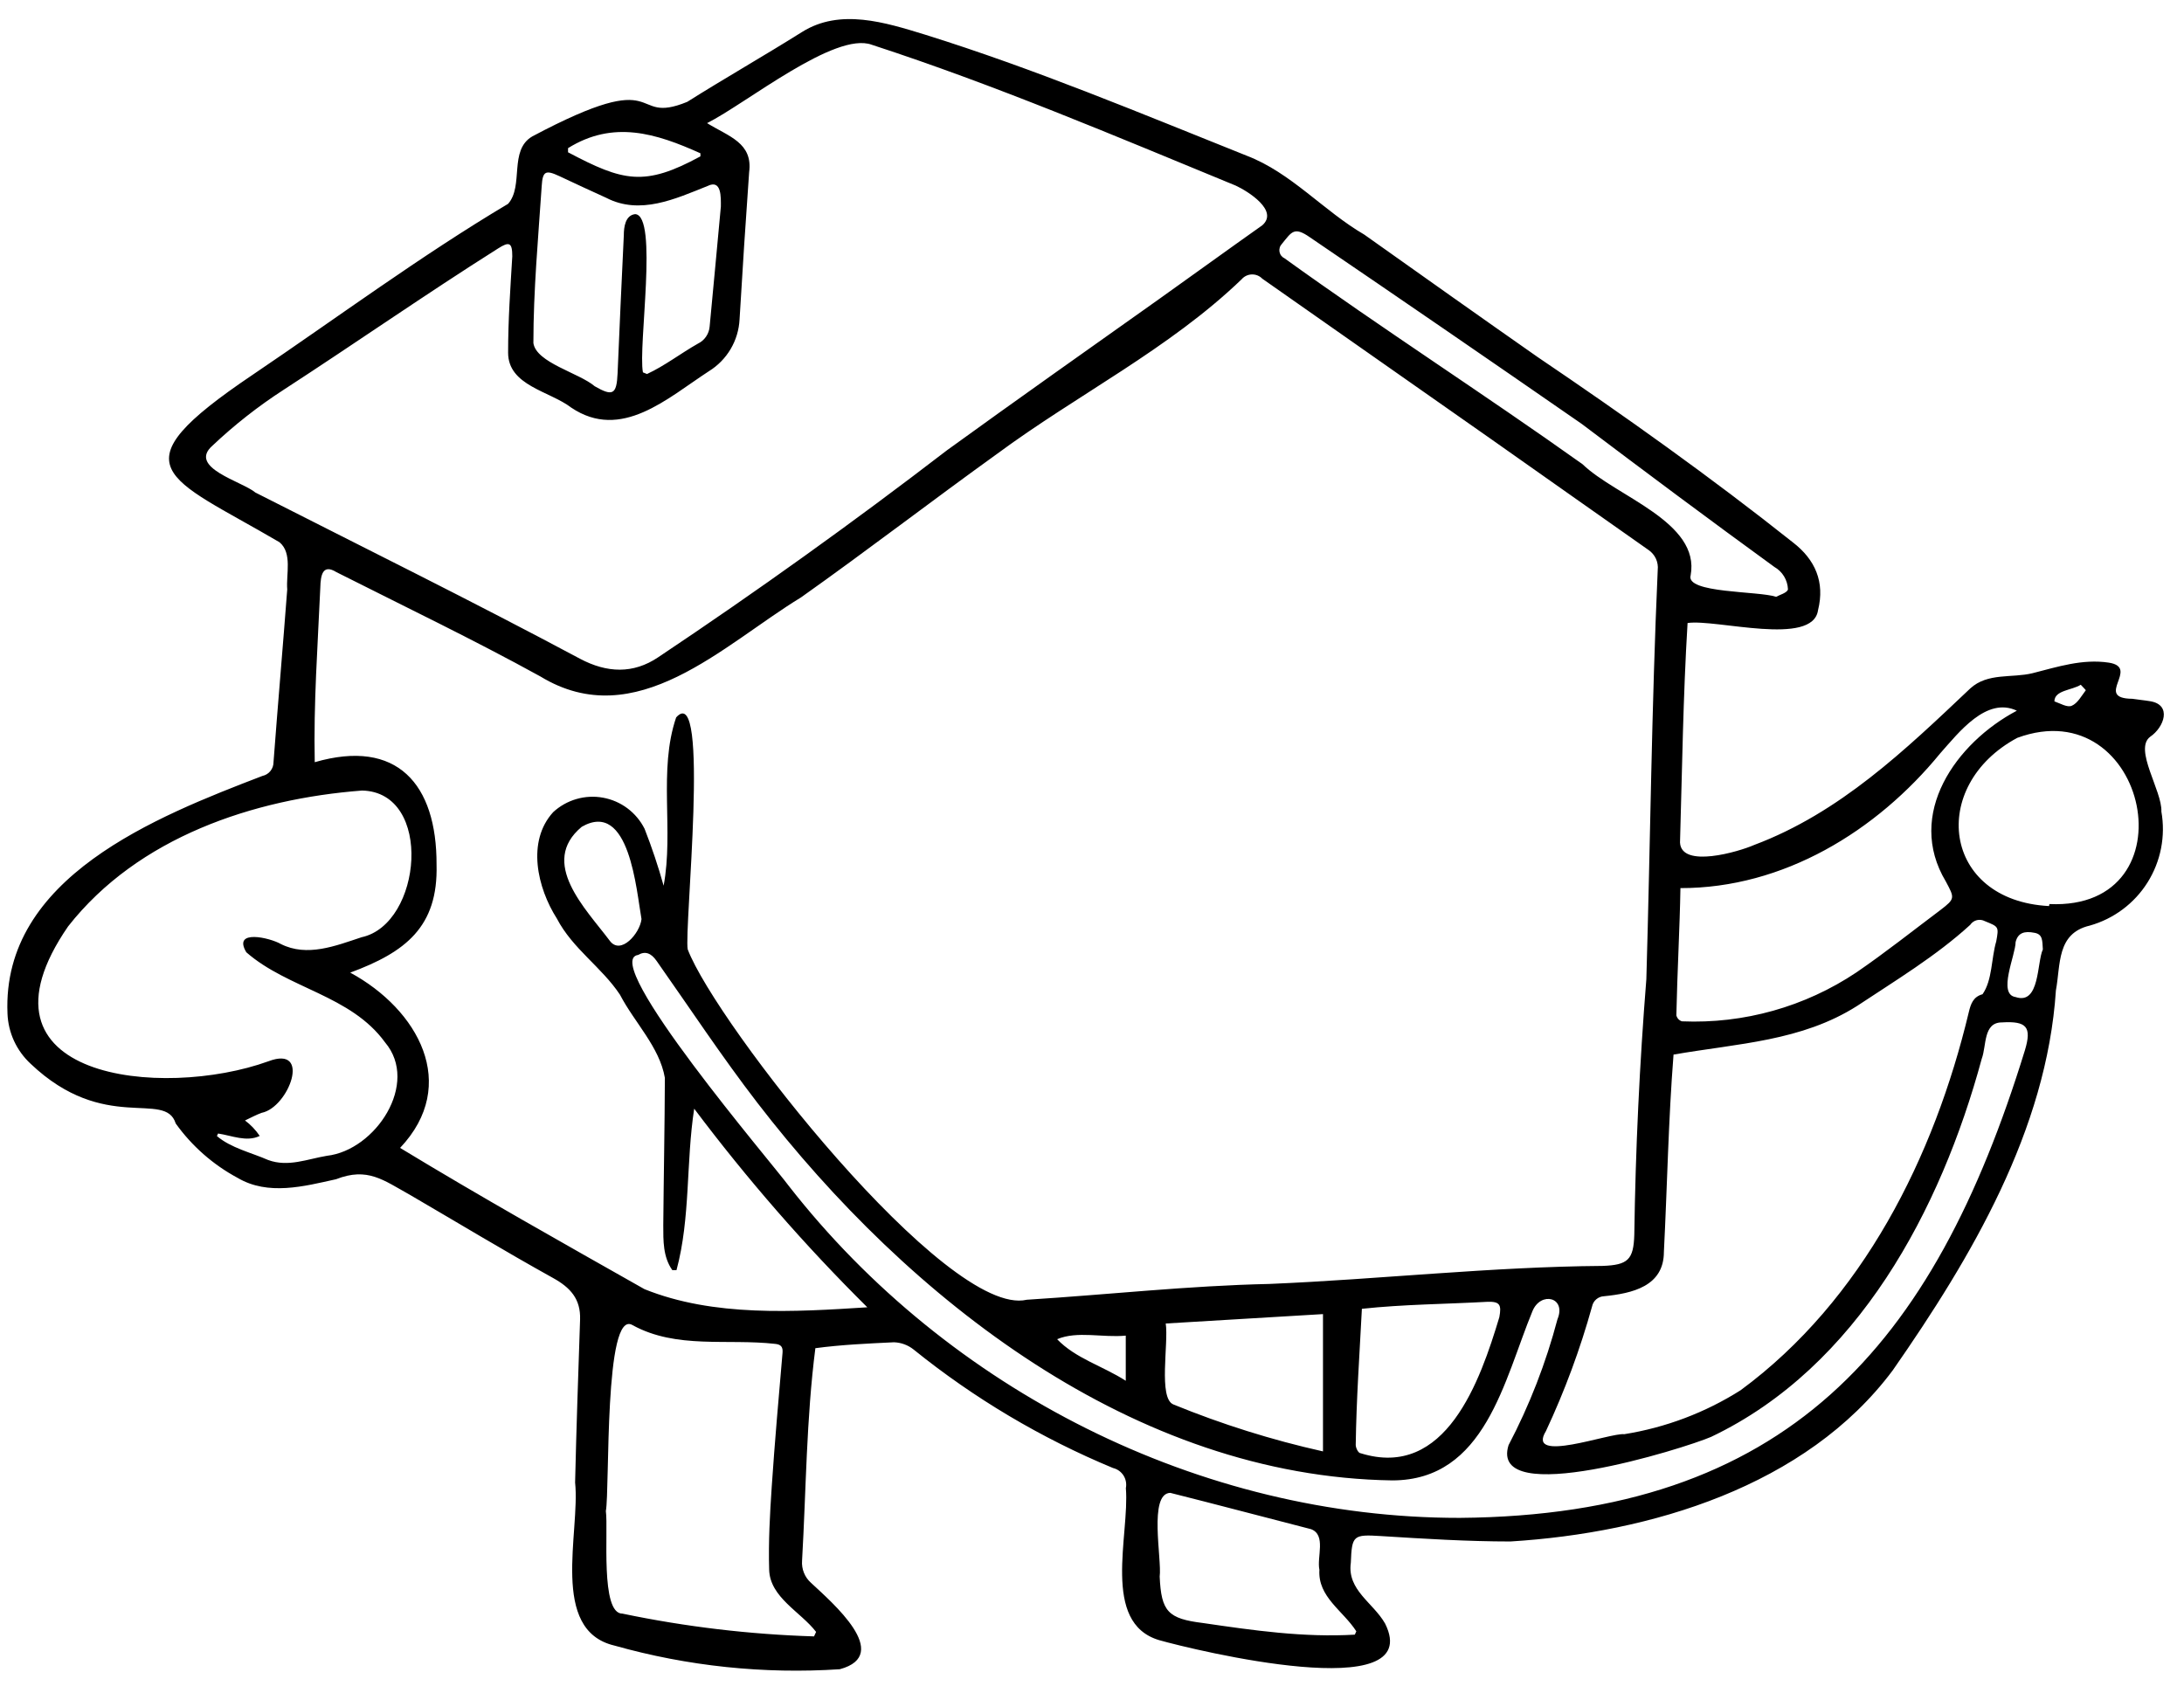 <svg width="89" height="69" viewBox="0 0 89 69" fill="none" xmlns="http://www.w3.org/2000/svg">
<path d="M68.77 25.389C68.587 28.393 68.55 31.336 68.462 34.333C68.513 35.403 70.87 34.705 71.483 34.434C74.975 33.124 77.64 30.564 80.288 28.057C81 27.404 81.982 27.641 82.828 27.434C83.844 27.177 84.86 26.841 85.937 27.004C87.231 27.207 85.297 28.464 86.896 28.477C87.136 28.515 87.38 28.535 87.621 28.576C88.518 28.721 88.193 29.639 87.621 30.025C86.943 30.533 88.118 32.236 88.078 33.073C88.255 34.072 88.054 35.101 87.515 35.96C86.975 36.819 86.135 37.446 85.158 37.72C83.804 38.038 83.977 39.305 83.78 40.361C83.407 46.054 80.332 51.246 77.132 55.842C73.596 60.583 67.243 62.466 61.553 62.818C59.795 62.818 58.038 62.707 56.287 62.598C55.142 62.527 55.091 62.561 55.047 63.689C54.892 64.799 55.958 65.311 56.443 66.161C58.136 69.548 48.653 67.241 47.234 66.838C44.864 66.13 46.039 62.557 45.88 60.644C45.915 60.467 45.881 60.282 45.784 60.129C45.687 59.977 45.534 59.867 45.358 59.825C42.432 58.611 39.695 56.985 37.23 54.995C37.003 54.814 36.724 54.711 36.434 54.7C35.364 54.751 34.29 54.799 33.227 54.941C32.858 57.82 32.851 60.698 32.685 63.601C32.672 63.769 32.698 63.937 32.761 64.094C32.823 64.25 32.922 64.389 33.047 64.501C33.891 65.291 36.404 67.434 34.223 68.024C31.126 68.228 28.018 67.901 25.031 67.058C22.386 66.428 23.649 62.442 23.436 60.414C23.487 58.199 23.565 55.984 23.639 53.773C23.666 52.936 23.246 52.472 22.535 52.079C20.571 50.989 18.647 49.824 16.707 48.693C15.62 48.09 14.979 47.554 13.693 48.056C12.385 48.347 10.926 48.733 9.686 48.002C8.685 47.465 7.821 46.706 7.16 45.783C6.733 44.408 4.267 46.217 1.25 43.352C0.965 43.089 0.735 42.772 0.572 42.42C0.41 42.068 0.319 41.687 0.305 41.299C0.075 35.752 6.364 33.283 10.695 31.62C10.824 31.593 10.939 31.522 11.021 31.419C11.103 31.317 11.147 31.189 11.146 31.058C11.322 28.711 11.528 26.367 11.705 24.02C11.654 23.404 11.921 22.541 11.39 22.097C6.774 19.387 4.616 19.1 10.296 15.273C13.76 12.932 17.127 10.436 20.706 8.306C21.353 7.571 20.727 6.125 21.689 5.56C27.246 2.606 25.583 5.143 28.005 4.151C29.549 3.179 31.137 2.275 32.685 1.303C34.233 0.331 36.072 0.913 37.694 1.411C42.158 2.803 46.465 4.611 50.804 6.345C52.619 7.04 53.926 8.587 55.599 9.563C57.96 11.239 60.3 12.899 62.661 14.551C66.217 16.956 69.712 19.442 73.071 22.11C73.969 22.805 74.372 23.716 74.087 24.864C73.877 26.367 69.932 25.216 68.77 25.389ZM12.826 31.061C16.182 30.086 17.801 31.952 17.79 35.234C17.858 37.774 16.524 38.803 14.272 39.636C17.039 41.137 18.745 44.198 16.304 46.779C19.589 48.774 22.918 50.643 26.264 52.536C29.088 53.674 32.36 53.464 35.344 53.275C32.798 50.752 30.441 48.046 28.289 45.181C27.951 47.368 28.143 49.627 27.568 51.761H27.398C27.016 51.219 27.029 50.565 27.029 49.925C27.046 47.924 27.087 45.922 27.094 43.924C26.877 42.664 25.851 41.665 25.265 40.537C24.52 39.413 23.341 38.671 22.694 37.435C21.895 36.182 21.455 34.289 22.542 33.097C22.812 32.848 23.136 32.665 23.488 32.563C23.841 32.46 24.212 32.441 24.573 32.507C24.935 32.572 25.276 32.721 25.57 32.941C25.863 33.161 26.102 33.446 26.267 33.774C26.565 34.534 26.824 35.308 27.043 36.094C27.463 33.859 26.819 31.387 27.554 29.236C28.953 27.675 27.869 37.899 28.025 38.688C29.163 41.692 38.585 53.732 41.843 52.967C45.138 52.76 48.423 52.394 51.728 52.323C56.253 52.133 60.771 51.622 65.306 51.588C66.339 51.551 66.569 51.337 66.599 50.318C66.649 46.841 66.813 43.37 67.09 39.904C67.253 34.346 67.304 28.785 67.554 23.228C67.572 23.071 67.546 22.913 67.481 22.77C67.415 22.627 67.312 22.504 67.182 22.415C65.055 20.925 62.938 19.421 60.812 17.928C57.689 15.736 54.565 13.545 51.441 11.358C51.385 11.3 51.318 11.255 51.244 11.225C51.17 11.195 51.091 11.181 51.011 11.184C50.931 11.186 50.853 11.206 50.781 11.24C50.709 11.275 50.646 11.324 50.594 11.385C47.637 14.226 43.909 16.075 40.63 18.497C37.951 20.424 35.334 22.439 32.641 24.346C29.458 26.286 25.922 29.944 22.02 27.566C19.311 26.073 16.487 24.718 13.71 23.316C13.137 22.96 13.066 23.462 13.053 23.942C12.947 26.33 12.775 28.67 12.826 31.061ZM28.814 5.018C29.698 5.563 30.687 5.82 30.528 7.019C30.386 9.015 30.256 11.012 30.138 13.01C30.117 13.438 29.993 13.854 29.775 14.223C29.557 14.592 29.253 14.902 28.889 15.127C27.195 16.228 25.316 17.985 23.277 16.61C22.4 15.936 20.706 15.72 20.706 14.372C20.706 13.024 20.798 11.751 20.876 10.447C20.876 9.884 20.757 9.83 20.293 10.128C17.343 11.991 14.478 13.989 11.556 15.886C10.522 16.555 9.552 17.316 8.657 18.162C7.641 19.059 9.872 19.618 10.408 20.072C14.81 22.31 19.264 24.508 23.636 26.845C24.733 27.427 25.803 27.471 26.823 26.784C30.846 24.097 34.768 21.286 38.588 18.351C41.46 16.272 44.346 14.236 47.248 12.177C48.647 11.181 50.038 10.172 51.441 9.18C52.118 8.584 50.861 7.798 50.36 7.565C45.46 5.549 40.569 3.467 35.526 1.824C34.03 1.269 30.406 4.218 28.814 5.018ZM68.198 42.976C67.988 45.631 67.941 48.344 67.805 51.016C67.805 52.421 66.515 52.709 65.363 52.824C65.248 52.829 65.138 52.873 65.05 52.948C64.962 53.023 64.902 53.124 64.879 53.237C64.394 54.98 63.766 56.679 62.999 58.317C62.17 59.672 65.617 58.378 66.19 58.446C67.875 58.177 69.489 57.568 70.931 56.655C75.909 52.99 78.822 47.138 80.231 41.245C80.312 40.907 80.41 40.622 80.79 40.517C81.193 39.945 81.145 39.051 81.348 38.366C81.46 37.757 81.447 37.767 80.888 37.54C80.787 37.486 80.67 37.471 80.559 37.498C80.448 37.526 80.352 37.594 80.288 37.689C78.9 38.959 77.24 39.958 75.683 40.991C73.42 42.431 70.829 42.519 68.198 42.976ZM8.887 46.193L8.839 46.295C9.405 46.782 10.245 46.972 10.929 47.273C11.745 47.572 12.524 47.233 13.32 47.101C15.301 46.877 17.106 44.151 15.691 42.478C14.292 40.551 11.735 40.294 10.038 38.807C9.463 37.848 11.007 38.217 11.44 38.468C12.514 39.013 13.682 38.542 14.736 38.194C17.198 37.662 17.672 32.281 14.756 32.216C10.323 32.555 5.629 34.12 2.777 37.75C-1.524 43.988 6.621 44.811 10.936 43.25C12.714 42.573 11.772 45.13 10.662 45.35C10.445 45.428 10.242 45.539 9.984 45.661C10.218 45.836 10.421 46.049 10.584 46.291C10.052 46.552 9.439 46.274 8.887 46.193ZM59.487 61.856C72.794 61.752 78.791 54.9 82.517 42.8C82.805 41.845 82.585 41.604 81.579 41.665C80.813 41.665 80.956 42.62 80.759 43.142C79.093 49.292 75.706 55.706 69.732 58.554C68.655 59.022 60.656 61.525 61.475 58.893C62.33 57.264 62.998 55.544 63.467 53.766C63.843 52.861 62.789 52.614 62.451 53.427C61.292 56.231 60.534 60.326 56.737 60.329C46.215 60.173 37.034 52.953 30.863 44.94C29.42 43.067 28.116 41.089 26.755 39.156C26.532 38.837 26.291 38.749 26.006 38.915C24.391 39.132 31.517 47.47 32.143 48.327C38.632 56.644 48.901 61.867 59.487 61.856ZM33.173 66.686L33.257 66.503C32.624 65.68 31.378 65.101 31.344 63.97C31.31 62.839 31.374 61.701 31.449 60.583C31.571 58.764 31.733 56.946 31.889 55.127C31.91 54.88 31.818 54.788 31.584 54.765C29.634 54.545 27.571 54.985 25.78 54.003C24.608 53.295 24.855 60.691 24.689 61.579C24.797 62.358 24.452 65.772 25.366 65.758C27.936 66.295 30.549 66.605 33.173 66.686ZM68.479 36.206C68.455 37.709 68.347 39.711 68.313 41.377C68.327 41.434 68.355 41.486 68.394 41.529C68.434 41.572 68.484 41.603 68.54 41.621C71.062 41.728 73.553 41.03 75.652 39.626C76.824 38.824 77.945 37.933 79.073 37.086C79.682 36.622 79.652 36.595 79.296 35.925C77.643 33.175 79.713 30.269 82.188 28.962C80.949 28.376 79.818 29.856 79.069 30.696C76.468 33.879 72.672 36.199 68.479 36.192V36.206ZM26.2 15.174L26.366 15.242C27.097 14.903 27.741 14.399 28.442 14.003C28.576 13.938 28.691 13.839 28.774 13.716C28.858 13.593 28.908 13.45 28.919 13.302C29.072 11.673 29.227 10.047 29.376 8.415C29.376 8.052 29.414 7.29 28.831 7.581C27.517 8.106 26.081 8.774 24.706 8.062C24.063 7.774 23.429 7.473 22.789 7.175C22.241 6.921 22.112 6.965 22.075 7.581C21.932 9.712 21.736 11.842 21.736 13.979C21.848 14.782 23.602 15.198 24.235 15.74C24.97 16.163 25.129 16.079 25.167 15.218C25.244 13.339 25.333 11.463 25.421 9.586C25.421 9.248 25.485 8.77 25.885 8.726C26.833 8.784 25.996 14.111 26.2 15.174ZM72.384 24.319C72.506 24.247 72.834 24.159 72.861 24.017C72.854 23.83 72.799 23.648 72.702 23.488C72.605 23.328 72.468 23.195 72.306 23.103C69.668 21.186 67.053 19.235 64.456 17.274C60.773 14.723 57.082 12.188 53.381 9.671C52.731 9.217 52.639 9.451 52.236 9.942C52.196 9.984 52.166 10.035 52.15 10.091C52.133 10.147 52.13 10.206 52.141 10.264C52.152 10.321 52.176 10.375 52.212 10.421C52.249 10.467 52.295 10.504 52.348 10.528C56.341 13.407 60.476 16.058 64.493 18.92C65.847 20.234 69.299 21.264 68.895 23.448C68.682 24.183 71.656 24.078 72.384 24.322V24.319ZM55.21 66.615L55.271 66.479C54.732 65.636 53.696 65.081 53.767 63.973C53.656 63.455 54.052 62.554 53.428 62.317C51.515 61.826 49.608 61.318 47.691 60.837C46.794 60.857 47.353 63.547 47.258 64.248C47.322 65.677 47.597 65.965 49.023 66.141C51.078 66.442 53.127 66.737 55.21 66.615ZM47.505 53.935C47.627 54.741 47.194 56.983 47.817 57.234C49.791 58.042 51.831 58.682 53.913 59.147V53.552L47.505 53.935ZM55.498 53.336C55.4 55.225 55.274 57.017 55.247 58.883C55.247 59.005 55.352 59.222 55.447 59.222C58.925 60.305 60.321 56.262 61.099 53.678C61.194 53.17 61.12 53.034 60.612 53.051C58.908 53.146 57.194 53.153 55.498 53.336ZM83.499 36.924L83.516 36.842C89.409 37.107 87.536 28.108 82.205 30.069C78.578 32.016 79.144 36.697 83.499 36.924ZM26.142 37.455C25.932 36.301 25.658 32.575 23.707 33.693C21.953 35.153 23.869 37.032 24.845 38.333C25.292 38.946 26.078 38.035 26.142 37.455ZM23.148 6.037V6.206C25.397 7.395 26.261 7.615 28.543 6.372C28.543 6.372 28.543 6.325 28.543 6.247C26.735 5.431 24.994 4.889 23.148 6.037ZM45.876 54.429C44.935 54.521 43.905 54.226 43.079 54.575C43.831 55.361 44.931 55.662 45.876 56.269V54.429ZM83.248 38.692C83.225 38.333 83.248 38.075 82.91 38.014C82.493 37.93 82.232 38.014 82.138 38.39C82.138 38.919 81.389 40.52 82.138 40.632C83.133 40.964 83.001 39.217 83.248 38.692ZM84.793 27.905C84.427 28.135 83.722 28.125 83.719 28.582C83.953 28.664 84.244 28.84 84.424 28.762C84.664 28.66 84.82 28.362 84.996 28.132C85.006 28.118 84.867 27.99 84.793 27.905Z" fill="black"/>
</svg>
